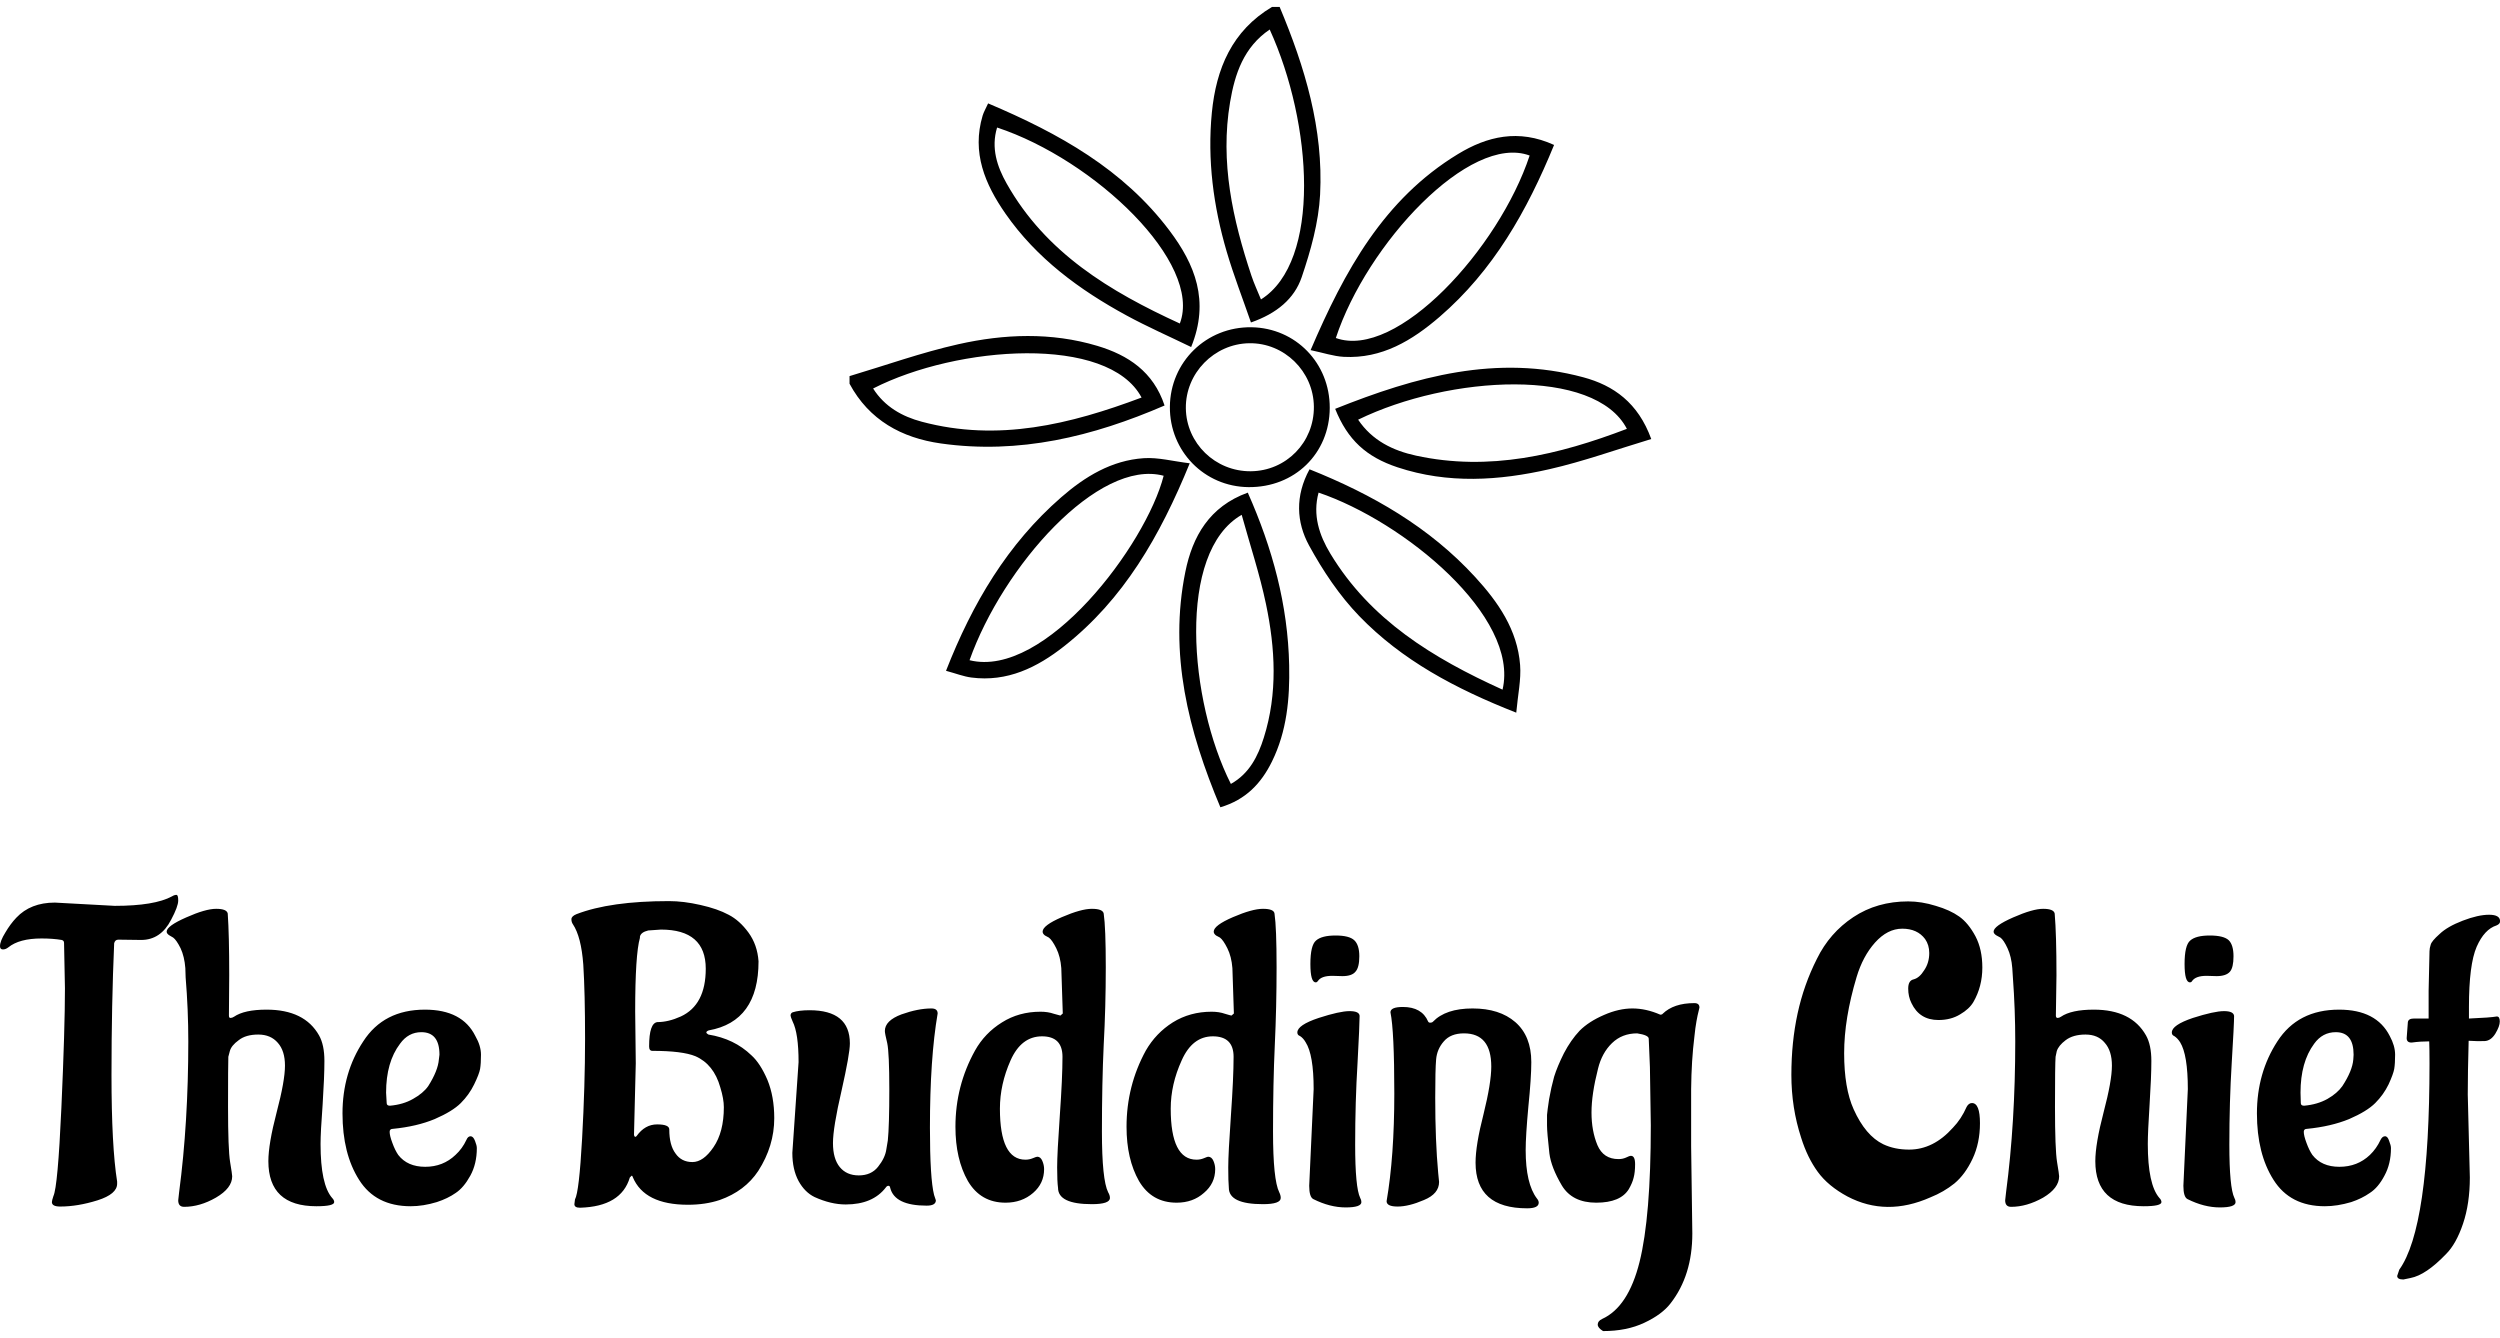 <svg data-v-423bf9ae="" xmlns="http://www.w3.org/2000/svg" viewBox="0 0 343.889 184" class="iconAbove"><!----><!----><!----><g data-v-423bf9ae="" id="f4cd7bd9-3d51-48dc-aae4-3efecd7c8a76" fill="black" transform="matrix(4.079,0,0,4.079,1.387,113.143)"><path d="M1.51 2.70L1.51 2.70L3.53 2.81L3.53 2.81Q4.87 2.81 5.46 2.49L5.46 2.49L5.46 2.49Q5.54 2.44 5.61 2.44L5.61 2.44L5.61 2.44Q5.67 2.44 5.67 2.63L5.67 2.63L5.67 2.63Q5.67 2.83 5.43 3.28L5.43 3.28L5.43 3.28Q5.08 3.96 4.42 3.96L4.42 3.96L3.65 3.95L3.65 3.95Q3.54 3.95 3.51 4.07L3.51 4.07L3.51 4.07Q3.42 6.13 3.42 8.52L3.42 8.52L3.42 8.52Q3.42 10.91 3.61 12.11L3.61 12.11L3.61 12.18L3.61 12.18Q3.61 12.53 2.95 12.74L2.95 12.74L2.95 12.74Q2.28 12.95 1.69 12.95L1.69 12.95L1.69 12.95Q1.41 12.95 1.41 12.80L1.41 12.80L1.41 12.80Q1.41 12.75 1.46 12.60L1.46 12.60L1.46 12.60Q1.61 12.29 1.73 9.62L1.73 9.62L1.73 9.62Q1.85 6.94 1.85 5.59L1.85 5.59L1.82 4.06L1.82 4.06Q1.82 3.98 1.74 3.96L1.74 3.96L1.74 3.96Q1.44 3.91 1.06 3.91L1.06 3.91L1.06 3.91Q0.31 3.91-0.06 4.21L-0.06 4.21L-0.06 4.21Q-0.15 4.28-0.24 4.28L-0.24 4.28L-0.24 4.28Q-0.34 4.28-0.34 4.17L-0.34 4.17L-0.34 4.17Q-0.34 4.00-0.16 3.71L-0.16 3.71L-0.16 3.71Q0.01 3.42 0.21 3.21L0.21 3.21L0.21 3.21Q0.69 2.70 1.51 2.70ZM7.39 5.15L7.39 5.15L7.38 6.51L7.38 6.51Q7.38 6.59 7.43 6.59L7.43 6.59L7.43 6.59Q7.49 6.59 7.55 6.55L7.55 6.55L7.55 6.55Q7.90 6.31 8.65 6.31L8.65 6.31L8.65 6.31Q9.93 6.31 10.42 7.18L10.42 7.18L10.42 7.18Q10.60 7.50 10.60 8.04L10.60 8.04L10.60 8.04Q10.60 8.57 10.54 9.51L10.54 9.51L10.54 9.51Q10.47 10.44 10.47 10.84L10.47 10.84L10.47 10.84Q10.47 12.21 10.86 12.66L10.86 12.66L10.86 12.66Q10.93 12.73 10.93 12.80L10.93 12.80L10.93 12.80Q10.93 12.94 10.33 12.94L10.33 12.94L10.33 12.94Q8.71 12.94 8.71 11.42L8.71 11.42L8.71 11.42Q8.71 10.84 8.99 9.77L8.99 9.77L8.99 9.77Q9.27 8.71 9.27 8.20L9.27 8.20L9.27 8.20Q9.27 7.70 9.03 7.43L9.03 7.43L9.03 7.43Q8.79 7.15 8.37 7.15L8.37 7.15L8.37 7.15Q7.95 7.15 7.71 7.34L7.71 7.34L7.71 7.34Q7.46 7.52 7.41 7.71L7.41 7.71L7.36 7.90L7.36 7.90Q7.35 8.16 7.35 9.59L7.35 9.59L7.35 9.59Q7.35 11.02 7.42 11.45L7.42 11.45L7.42 11.45Q7.49 11.87 7.49 11.93L7.49 11.93L7.49 11.93Q7.49 12.33 6.94 12.65L6.94 12.65L6.94 12.65Q6.40 12.96 5.87 12.96L5.87 12.96L5.87 12.96Q5.67 12.96 5.67 12.74L5.67 12.74L5.70 12.47L5.70 12.47Q6.01 10.12 6.01 7.38L6.01 7.38L6.01 7.38Q6.01 6.31 5.92 5.22L5.92 5.22L5.91 4.91L5.91 4.91Q5.88 4.52 5.75 4.24L5.75 4.24L5.75 4.24Q5.61 3.96 5.50 3.88L5.50 3.88L5.38 3.81L5.38 3.81Q5.28 3.75 5.28 3.68L5.28 3.68L5.28 3.68Q5.28 3.49 5.94 3.20L5.94 3.20L5.94 3.20Q6.59 2.91 6.95 2.91L6.95 2.91L6.95 2.91Q7.31 2.91 7.34 3.07L7.34 3.07L7.34 3.07Q7.39 3.78 7.39 5.15ZM12.68 9.11L12.68 9.11L12.70 9.46L12.70 9.46Q12.70 9.55 12.81 9.55L12.81 9.55L12.81 9.55Q13.26 9.51 13.59 9.32L13.59 9.32L13.59 9.32Q13.93 9.13 14.10 8.89L14.10 8.89L14.10 8.89Q14.43 8.37 14.46 7.99L14.46 7.99L14.48 7.83L14.48 7.83Q14.48 7.07 13.87 7.07L13.87 7.07L13.87 7.07Q13.43 7.07 13.15 7.46L13.15 7.46L13.15 7.46Q12.68 8.08 12.68 9.11ZM15.74 10.98L15.74 10.98L15.74 10.98Q15.74 11.51 15.52 11.91L15.52 11.91L15.52 11.91Q15.30 12.31 15.03 12.49L15.03 12.49L15.03 12.49Q14.76 12.68 14.39 12.80L14.39 12.80L14.39 12.80Q13.93 12.94 13.51 12.94L13.51 12.94L13.51 12.94Q12.33 12.94 11.77 12.05L11.77 12.05L11.77 12.05Q11.21 11.17 11.21 9.81L11.21 9.81L11.21 9.81Q11.21 8.44 11.91 7.38L11.91 7.38L11.91 7.38Q12.60 6.31 13.99 6.31L13.99 6.31L13.99 6.31Q15.25 6.31 15.69 7.20L15.69 7.20L15.69 7.20Q15.88 7.53 15.88 7.83L15.88 7.83L15.88 7.83Q15.88 8.13 15.85 8.31L15.85 8.31L15.85 8.31Q15.82 8.48 15.65 8.83L15.65 8.83L15.65 8.83Q15.48 9.18 15.20 9.46L15.20 9.46L15.20 9.46Q14.92 9.74 14.32 10.00L14.32 10.00L14.32 10.00Q13.72 10.25 12.91 10.33L12.91 10.33L12.91 10.33Q12.80 10.33 12.80 10.43L12.80 10.43L12.80 10.43Q12.80 10.56 12.89 10.80L12.89 10.80L12.89 10.80Q12.98 11.05 13.09 11.21L13.09 11.21L13.09 11.21Q13.40 11.61 14.00 11.61L14.00 11.61L14.00 11.61Q14.60 11.61 15.02 11.21L15.02 11.21L15.02 11.21Q15.25 11.00 15.39 10.70L15.39 10.70L15.39 10.70Q15.44 10.58 15.53 10.58L15.53 10.58L15.53 10.58Q15.62 10.58 15.68 10.74L15.68 10.74L15.68 10.74Q15.74 10.89 15.74 10.98ZM21.08 6.37L21.08 6.37L21.10 8.12L21.04 10.54L21.04 10.54Q21.06 10.60 21.08 10.60L21.08 10.60L21.08 10.60Q21.11 10.60 21.13 10.57L21.13 10.57L21.13 10.57Q21.41 10.18 21.82 10.18L21.82 10.18L21.82 10.18Q22.23 10.18 22.23 10.35L22.23 10.35L22.23 10.35Q22.23 10.88 22.44 11.16L22.44 11.16L22.44 11.16Q22.64 11.45 23.01 11.45L23.01 11.45L23.01 11.45Q23.38 11.45 23.72 10.95L23.72 10.95L23.72 10.95Q24.07 10.44 24.07 9.60L24.07 9.60L24.07 9.60Q24.07 9.32 23.95 8.93L23.95 8.93L23.95 8.93Q23.73 8.15 23.11 7.88L23.11 7.88L23.11 7.88Q22.67 7.70 21.66 7.70L21.66 7.70L21.66 7.70Q21.55 7.70 21.55 7.55L21.55 7.55L21.55 7.55Q21.55 6.76 21.83 6.73L21.83 6.73L21.83 6.73Q22.20 6.73 22.62 6.54L22.62 6.54L22.62 6.54Q23.46 6.15 23.46 4.93L23.46 4.93L23.46 4.93Q23.46 3.61 21.95 3.61L21.95 3.61L21.52 3.64L21.52 3.64Q21.27 3.70 21.24 3.85L21.24 3.85L21.24 3.89L21.24 3.89Q21.08 4.45 21.08 6.37ZM19.03 12.87L19.03 12.87L19.05 12.71L19.05 12.71Q19.19 12.46 19.29 10.66L19.29 10.66L19.29 10.66Q19.39 8.86 19.39 7.30L19.39 7.30L19.39 7.30Q19.39 5.74 19.33 4.79L19.33 4.79L19.33 4.79Q19.26 3.85 18.98 3.43L18.98 3.43L18.98 3.43Q18.93 3.36 18.93 3.26L18.93 3.26L18.93 3.26Q18.93 3.16 19.10 3.09L19.10 3.09L19.10 3.09Q20.24 2.65 22.22 2.65L22.22 2.65L22.22 2.65Q22.71 2.65 23.28 2.78L23.28 2.78L23.28 2.78Q23.86 2.91 24.23 3.11L24.23 3.11L24.23 3.11Q24.60 3.30 24.90 3.71L24.90 3.71L24.90 3.71Q25.20 4.12 25.24 4.68L25.24 4.68L25.24 4.68Q25.24 6.71 23.56 7.01L23.56 7.01L23.56 7.01Q23.48 7.04 23.48 7.08L23.48 7.08L23.48 7.08Q23.48 7.11 23.55 7.15L23.55 7.15L23.55 7.15Q24.42 7.29 25.00 7.85L25.00 7.85L25.00 7.85Q25.30 8.12 25.54 8.68L25.54 8.68L25.54 8.68Q25.77 9.24 25.77 9.97L25.77 9.97L25.77 9.97Q25.77 10.91 25.23 11.75L25.23 11.75L25.23 11.75Q24.78 12.43 23.93 12.73L23.93 12.73L23.93 12.73Q23.45 12.89 22.86 12.89L22.86 12.89L22.86 12.89Q21.39 12.89 21 11.96L21 11.96L21 11.96Q20.99 11.91 20.96 11.91L20.96 11.91L20.90 11.97L20.90 11.97Q20.61 12.95 19.22 12.99L19.22 12.99L19.22 12.99Q19.03 12.99 19.03 12.87ZM31.28 6.44L31.28 6.44L31.28 6.44Q31.02 7.95 31.02 10.29L31.02 10.29L31.02 10.29Q31.02 12.01 31.16 12.56L31.16 12.56L31.22 12.74L31.22 12.74Q31.22 12.92 30.91 12.92L30.91 12.92L30.91 12.92Q29.83 12.92 29.68 12.32L29.68 12.32L29.68 12.32Q29.67 12.25 29.62 12.25L29.62 12.25L29.62 12.25Q29.57 12.25 29.53 12.31L29.53 12.31L29.53 12.31Q29.09 12.88 28.18 12.88L28.18 12.88L28.18 12.88Q27.68 12.88 27.13 12.63L27.13 12.63L27.13 12.63Q26.80 12.47 26.59 12.09L26.59 12.09L26.59 12.09Q26.38 11.70 26.38 11.14L26.38 11.14L26.59 8.08L26.59 8.08Q26.59 7.11 26.39 6.71L26.39 6.71L26.39 6.71Q26.32 6.55 26.32 6.51L26.32 6.51L26.32 6.51Q26.32 6.43 26.39 6.40L26.39 6.40L26.39 6.40Q26.61 6.33 26.96 6.33L26.96 6.33L26.96 6.33Q28.32 6.33 28.32 7.45L28.32 7.45L28.32 7.45Q28.32 7.80 28.04 9.04L28.04 9.04L28.04 9.04Q27.75 10.29 27.75 10.81L27.75 10.81L27.75 10.81Q27.75 11.34 27.98 11.62L27.98 11.62L27.98 11.62Q28.21 11.90 28.62 11.90L28.62 11.90L28.62 11.90Q29.04 11.90 29.27 11.61L29.27 11.61L29.27 11.61Q29.51 11.31 29.55 11.02L29.55 11.02L29.60 10.72L29.60 10.72Q29.65 10.23 29.65 9.00L29.65 9.00L29.65 9.00Q29.65 7.77 29.58 7.44L29.58 7.44L29.58 7.44Q29.50 7.11 29.50 7.03L29.50 7.03L29.50 7.03Q29.50 6.68 30.06 6.47L30.06 6.47L30.06 6.47Q30.62 6.27 31.07 6.27L31.07 6.27L31.07 6.27Q31.28 6.27 31.28 6.44ZM34.75 6.38L34.75 6.38L34.75 6.38Q35 6.38 35.20 6.45L35.20 6.45L35.20 6.45Q35.41 6.51 35.42 6.51L35.42 6.51L35.50 6.44L35.45 4.91L35.45 4.91Q35.42 4.52 35.28 4.24L35.28 4.24L35.28 4.24Q35.14 3.96 35.03 3.88L35.03 3.88L34.90 3.81L34.90 3.81Q34.82 3.75 34.82 3.68L34.82 3.68L34.82 3.68Q34.82 3.47 35.47 3.19L35.47 3.19L35.47 3.19Q36.12 2.91 36.48 2.91L36.48 2.91L36.48 2.91Q36.85 2.91 36.88 3.07L36.88 3.07L36.88 3.07Q36.95 3.54 36.95 4.88L36.95 4.88L36.95 4.88Q36.95 6.22 36.88 7.50L36.88 7.50L36.88 7.50Q36.82 8.79 36.82 10.42L36.82 10.42L36.82 10.42Q36.82 12.05 37.03 12.47L37.03 12.47L37.03 12.47Q37.09 12.57 37.09 12.66L37.09 12.66L37.09 12.66Q37.09 12.87 36.48 12.87L36.48 12.87L36.48 12.87Q35.34 12.87 35.34 12.32L35.34 12.32L35.34 12.32Q35.31 12.10 35.31 11.63L35.31 11.63L35.31 11.63Q35.31 11.16 35.40 9.88L35.40 9.88L35.40 9.88Q35.49 8.60 35.49 7.90L35.49 7.90L35.49 7.90Q35.49 7.21 34.80 7.21L34.80 7.21L34.80 7.21Q34.10 7.21 33.74 8.02L33.74 8.02L33.74 8.02Q33.38 8.83 33.38 9.65L33.38 9.65L33.38 9.65Q33.38 11.37 34.24 11.37L34.24 11.37L34.24 11.37Q34.37 11.37 34.49 11.32L34.49 11.32L34.49 11.32Q34.61 11.27 34.64 11.27L34.64 11.27L34.64 11.27Q34.75 11.27 34.81 11.41L34.81 11.41L34.81 11.41Q34.87 11.55 34.87 11.69L34.87 11.69L34.87 11.69Q34.87 12.17 34.50 12.49L34.50 12.49L34.50 12.49Q34.12 12.82 33.57 12.82L33.57 12.82L33.57 12.82Q32.73 12.82 32.30 12.09L32.30 12.09L32.30 12.09Q31.88 11.35 31.88 10.26L31.88 10.26L31.88 10.26Q31.88 8.88 32.54 7.69L32.54 7.69L32.54 7.69Q32.87 7.10 33.45 6.74L33.45 6.74L33.45 6.74Q34.02 6.38 34.75 6.38ZM40.52 6.38L40.52 6.38L40.52 6.38Q40.77 6.38 40.97 6.45L40.97 6.45L40.97 6.45Q41.17 6.51 41.19 6.51L41.19 6.51L41.27 6.44L41.22 4.91L41.22 4.91Q41.19 4.52 41.05 4.24L41.05 4.24L41.05 4.24Q40.91 3.96 40.80 3.88L40.80 3.88L40.67 3.81L40.67 3.81Q40.59 3.75 40.59 3.68L40.59 3.68L40.59 3.68Q40.59 3.47 41.24 3.19L41.24 3.19L41.24 3.19Q41.89 2.91 42.25 2.91L42.25 2.91L42.25 2.91Q42.62 2.91 42.64 3.07L42.64 3.07L42.64 3.07Q42.71 3.54 42.71 4.88L42.71 4.88L42.71 4.88Q42.71 6.22 42.65 7.50L42.65 7.50L42.65 7.50Q42.59 8.79 42.59 10.42L42.59 10.42L42.59 10.42Q42.59 12.05 42.80 12.47L42.80 12.47L42.80 12.47Q42.85 12.57 42.85 12.66L42.85 12.66L42.85 12.66Q42.85 12.87 42.25 12.87L42.25 12.87L42.25 12.87Q41.10 12.87 41.10 12.32L41.10 12.32L41.10 12.32Q41.08 12.10 41.08 11.63L41.08 11.63L41.08 11.63Q41.08 11.16 41.17 9.88L41.17 9.88L41.17 9.88Q41.26 8.60 41.26 7.90L41.26 7.90L41.26 7.90Q41.26 7.21 40.56 7.21L40.56 7.21L40.56 7.21Q39.87 7.21 39.51 8.02L39.51 8.02L39.51 8.02Q39.14 8.83 39.14 9.65L39.14 9.65L39.14 9.65Q39.14 11.37 40.01 11.37L40.01 11.37L40.01 11.37Q40.14 11.37 40.26 11.32L40.26 11.32L40.26 11.32Q40.38 11.27 40.40 11.27L40.40 11.27L40.40 11.27Q40.52 11.27 40.58 11.41L40.58 11.41L40.58 11.41Q40.64 11.55 40.64 11.69L40.64 11.69L40.64 11.69Q40.64 12.17 40.26 12.49L40.26 12.49L40.26 12.49Q39.89 12.82 39.34 12.82L39.34 12.82L39.34 12.82Q38.50 12.82 38.07 12.09L38.07 12.09L38.07 12.09Q37.65 11.35 37.65 10.26L37.65 10.26L37.65 10.26Q37.65 8.88 38.30 7.69L38.30 7.69L38.30 7.69Q38.64 7.10 39.21 6.74L39.21 6.74L39.21 6.74Q39.79 6.38 40.52 6.38ZM44.93 5.18L44.93 5.18L44.59 5.17L44.59 5.17Q44.21 5.17 44.10 5.35L44.10 5.35L44.10 5.35Q44.07 5.39 44.03 5.39L44.03 5.39L44.03 5.39Q43.85 5.39 43.85 4.77L43.85 4.77L43.85 4.77Q43.85 4.14 44.04 3.98L44.04 3.98L44.04 3.98Q44.23 3.81 44.70 3.81L44.70 3.81L44.70 3.81Q45.16 3.81 45.33 3.97L45.33 3.97L45.33 3.97Q45.50 4.13 45.50 4.51L45.50 4.51L45.50 4.51Q45.50 4.89 45.37 5.03L45.37 5.03L45.37 5.03Q45.25 5.18 44.93 5.18ZM43.81 12.25L43.81 12.25L43.96 8.99L43.96 8.99Q43.96 7.83 43.69 7.41L43.69 7.41L43.69 7.41Q43.61 7.27 43.50 7.20L43.50 7.20L43.50 7.20Q43.41 7.17 43.41 7.08L43.41 7.08L43.41 7.08Q43.41 6.83 44.13 6.59L44.13 6.59L44.13 6.59Q44.84 6.36 45.17 6.36L45.17 6.36L45.17 6.36Q45.50 6.36 45.51 6.52L45.51 6.52L45.51 6.52Q45.51 6.80 45.44 8.11L45.44 8.11L45.44 8.11Q45.36 9.42 45.36 10.86L45.36 10.86L45.36 10.86Q45.36 12.31 45.53 12.66L45.53 12.66L45.53 12.66Q45.57 12.73 45.57 12.80L45.57 12.80L45.57 12.80Q45.57 12.98 45.04 12.98L45.04 12.98L45.04 12.98Q44.51 12.98 43.95 12.70L43.95 12.70L43.95 12.70Q43.81 12.63 43.81 12.25ZM46.42 12.77L46.42 12.77L46.42 12.77Q46.68 11.26 46.68 9.14L46.68 9.14L46.68 9.14Q46.68 7.03 46.55 6.40L46.55 6.40L46.55 6.40Q46.55 6.22 46.97 6.22L46.97 6.22L46.97 6.22Q47.61 6.22 47.82 6.71L47.82 6.71L47.82 6.71Q47.84 6.75 47.89 6.75L47.89 6.75L47.89 6.75Q47.95 6.75 47.98 6.72L47.98 6.72L47.98 6.72Q48.41 6.27 49.32 6.27L49.32 6.27L49.32 6.27Q50.23 6.27 50.76 6.73L50.76 6.73L50.76 6.73Q51.30 7.20 51.30 8.08L51.30 8.08L51.30 8.08Q51.30 8.61 51.20 9.59L51.20 9.59L51.20 9.59Q51.11 10.57 51.11 11.05L51.11 11.05L51.11 11.05Q51.11 12.18 51.49 12.68L51.49 12.68L51.49 12.68Q51.55 12.75 51.55 12.82L51.55 12.82L51.55 12.82Q51.55 13.01 51.16 13.01L51.16 13.01L51.16 13.01Q49.42 13.01 49.42 11.47L49.42 11.47L49.42 11.47Q49.42 10.88 49.69 9.83L49.69 9.83L49.69 9.83Q49.95 8.78 49.95 8.23L49.95 8.23L49.95 8.23Q49.95 7.11 49.03 7.11L49.03 7.11L49.03 7.11Q48.58 7.11 48.35 7.38L48.35 7.38L48.35 7.38Q48.12 7.64 48.09 7.99L48.09 7.99L48.09 7.99Q48.06 8.33 48.06 9.28L48.06 9.28L48.06 9.28Q48.06 10.74 48.16 11.82L48.16 11.82L48.19 12.12L48.19 12.12Q48.19 12.52 47.68 12.73L47.68 12.73L47.68 12.73Q47.17 12.95 46.79 12.95L46.79 12.95L46.79 12.95Q46.42 12.95 46.42 12.77ZM52.93 7.02L52.93 7.02L52.93 7.02Q53.24 6.71 53.75 6.49L53.75 6.49L53.75 6.49Q54.25 6.27 54.71 6.27L54.71 6.27L54.71 6.27Q55.17 6.27 55.65 6.48L55.65 6.48L55.65 6.48Q55.71 6.48 55.73 6.45L55.73 6.45L55.73 6.45Q56.10 6.09 56.80 6.09L56.80 6.09L56.80 6.09Q56.97 6.09 56.97 6.24L56.97 6.24L56.97 6.24Q56.97 6.26 56.94 6.37L56.94 6.37L56.94 6.37Q56.91 6.48 56.87 6.70L56.87 6.70L56.87 6.70Q56.83 6.92 56.80 7.22L56.80 7.22L56.80 7.22Q56.70 8.02 56.69 8.99L56.69 8.99L56.69 8.99Q56.69 9.95 56.69 10.92L56.69 10.92L56.73 13.86L56.73 13.86Q56.73 15.27 56 16.21L56 16.21L56 16.21Q55.71 16.59 55.11 16.87L55.11 16.87L55.11 16.87Q54.52 17.15 53.72 17.15L53.72 17.15L53.72 17.15Q53.54 17.04 53.54 16.93L53.54 16.93L53.54 16.93Q53.54 16.81 53.69 16.74L53.69 16.74L53.69 16.74Q54.57 16.34 54.95 14.82L54.95 14.82L54.95 14.82Q55.33 13.30 55.33 10.21L55.33 10.21L55.30 8.25L55.26 7.29L55.26 7.29Q55.26 7.17 54.87 7.11L54.87 7.11L54.87 7.11Q54.36 7.11 54.02 7.44L54.02 7.44L54.02 7.44Q53.68 7.77 53.55 8.30L53.55 8.30L53.55 8.30Q53.33 9.16 53.33 9.78L53.33 9.78L53.33 9.78Q53.33 10.40 53.53 10.88L53.53 10.88L53.53 10.88Q53.73 11.35 54.24 11.35L54.24 11.35L54.24 11.35Q54.38 11.35 54.49 11.30L54.49 11.30L54.49 11.30Q54.61 11.24 54.66 11.24L54.66 11.24L54.66 11.24Q54.80 11.24 54.80 11.52L54.80 11.52L54.80 11.52Q54.80 11.80 54.75 11.98L54.75 11.98L54.75 11.98Q54.71 12.15 54.59 12.36L54.59 12.36L54.59 12.36Q54.31 12.82 53.49 12.82L53.49 12.82L53.49 12.82Q52.68 12.82 52.33 12.24L52.33 12.24L52.33 12.24Q51.97 11.63 51.91 11.16L51.91 11.16L51.91 11.16Q51.83 10.44 51.83 10.22L51.83 10.22L51.83 10.22Q51.83 10.00 51.83 9.86L51.83 9.86L51.83 9.86Q51.84 9.73 51.90 9.33L51.90 9.33L51.90 9.33Q51.97 8.93 52.07 8.57L52.07 8.57L52.07 8.57Q52.18 8.22 52.40 7.78L52.40 7.78L52.40 7.78Q52.63 7.34 52.93 7.02ZM66.16 9.46L66.16 9.46L66.16 9.46Q66.43 9.46 66.43 10.14L66.43 10.14L66.43 10.14Q66.43 10.81 66.18 11.34L66.18 11.34L66.18 11.34Q65.93 11.87 65.57 12.17L65.57 12.17L65.57 12.17Q65.21 12.46 64.76 12.64L64.76 12.64L64.76 12.64Q63.27 13.30 61.96 12.61L61.96 12.61L61.96 12.61Q61.31 12.26 60.96 11.78L60.96 11.78L60.96 11.78Q60.61 11.30 60.40 10.63L60.40 10.63L60.40 10.63Q60.07 9.62 60.07 8.51L60.07 8.51L60.07 8.51Q60.07 7.41 60.28 6.44L60.28 6.44L60.28 6.44Q60.49 5.47 60.93 4.60L60.93 4.60L60.93 4.60Q61.36 3.72 62.16 3.19L62.16 3.19L62.16 3.19Q62.96 2.66 64.01 2.66L64.01 2.66L64.01 2.66Q64.46 2.66 64.94 2.81L64.94 2.81L64.94 2.81Q65.42 2.95 65.73 3.17L65.73 3.17L65.73 3.17Q66.04 3.39 66.28 3.84L66.28 3.84L66.28 3.84Q66.51 4.28 66.51 4.89L66.51 4.89L66.51 4.89Q66.51 5.53 66.21 6.05L66.21 6.05L66.21 6.05Q66.07 6.29 65.76 6.47L65.76 6.47L65.76 6.47Q65.45 6.66 65.03 6.66L65.03 6.66L65.03 6.66Q64.39 6.66 64.12 6.09L64.12 6.09L64.12 6.09Q64.01 5.87 64.01 5.60L64.01 5.60L64.01 5.60Q64.01 5.33 64.19 5.29L64.19 5.29L64.19 5.29Q64.39 5.24 64.55 4.98L64.55 4.98L64.55 4.98Q64.72 4.73 64.72 4.40L64.72 4.40L64.72 4.40Q64.72 4.13 64.58 3.93L64.58 3.93L64.58 3.93Q64.32 3.58 63.81 3.58L63.81 3.58L63.81 3.58Q63.31 3.58 62.89 4.05L62.89 4.05L62.89 4.05Q62.48 4.51 62.27 5.21L62.27 5.21L62.27 5.21Q61.85 6.61 61.85 7.78L61.85 7.78L61.85 7.78Q61.85 8.96 62.17 9.67L62.17 9.67L62.17 9.67Q62.57 10.56 63.17 10.85L63.17 10.85L63.17 10.85Q63.55 11.03 64.04 11.03L64.04 11.03L64.04 11.03Q64.86 11.03 65.52 10.29L65.52 10.29L65.52 10.29Q65.80 10.00 65.98 9.59L65.98 9.59L65.98 9.59Q66.05 9.46 66.16 9.46ZM69.01 5.15L69.01 5.15L68.99 6.51L68.99 6.51Q68.99 6.59 69.05 6.59L69.05 6.59L69.05 6.59Q69.10 6.59 69.16 6.55L69.16 6.55L69.16 6.55Q69.51 6.31 70.27 6.31L70.27 6.31L70.27 6.31Q71.54 6.31 72.03 7.18L72.03 7.18L72.03 7.18Q72.21 7.50 72.21 8.04L72.21 8.04L72.21 8.04Q72.21 8.57 72.15 9.51L72.15 9.51L72.15 9.51Q72.09 10.44 72.09 10.84L72.09 10.84L72.09 10.84Q72.09 12.21 72.48 12.66L72.48 12.66L72.48 12.66Q72.55 12.73 72.55 12.80L72.55 12.80L72.55 12.80Q72.55 12.94 71.95 12.94L71.95 12.94L71.95 12.94Q70.32 12.94 70.32 11.42L70.32 11.42L70.32 11.42Q70.32 10.84 70.60 9.77L70.60 9.77L70.60 9.77Q70.88 8.71 70.88 8.20L70.88 8.20L70.88 8.20Q70.88 7.70 70.64 7.43L70.64 7.43L70.64 7.43Q70.41 7.15 69.99 7.15L69.99 7.15L69.99 7.15Q69.57 7.15 69.32 7.34L69.32 7.34L69.32 7.34Q69.08 7.52 69.02 7.71L69.02 7.71L68.98 7.90L68.98 7.90Q68.96 8.16 68.96 9.59L68.96 9.59L68.96 9.59Q68.96 11.02 69.03 11.45L69.03 11.45L69.03 11.45Q69.10 11.87 69.10 11.93L69.10 11.93L69.10 11.93Q69.10 12.33 68.56 12.65L68.56 12.65L68.56 12.65Q68.01 12.96 67.48 12.96L67.48 12.96L67.48 12.96Q67.28 12.96 67.28 12.74L67.28 12.74L67.31 12.47L67.31 12.47Q67.62 10.12 67.62 7.38L67.62 7.38L67.62 7.38Q67.62 6.31 67.54 5.22L67.54 5.22L67.52 4.91L67.52 4.91Q67.49 4.52 67.36 4.24L67.36 4.24L67.36 4.24Q67.23 3.96 67.12 3.88L67.12 3.88L66.99 3.81L66.99 3.81Q66.89 3.75 66.89 3.68L66.89 3.68L66.89 3.68Q66.89 3.49 67.55 3.20L67.55 3.20L67.55 3.20Q68.21 2.91 68.56 2.91L68.56 2.91L68.56 2.91Q68.92 2.91 68.95 3.07L68.95 3.07L68.95 3.07Q69.01 3.78 69.01 5.15ZM74.41 5.18L74.41 5.18L74.07 5.17L74.07 5.17Q73.70 5.17 73.58 5.35L73.58 5.35L73.58 5.35Q73.56 5.39 73.51 5.39L73.51 5.39L73.51 5.39Q73.33 5.39 73.33 4.77L73.33 4.77L73.33 4.77Q73.33 4.14 73.52 3.98L73.52 3.98L73.52 3.98Q73.71 3.81 74.18 3.81L74.18 3.81L74.18 3.81Q74.65 3.81 74.82 3.97L74.82 3.97L74.82 3.97Q74.98 4.13 74.98 4.51L74.98 4.51L74.98 4.51Q74.98 4.89 74.86 5.03L74.86 5.03L74.86 5.03Q74.73 5.18 74.41 5.18ZM73.29 12.25L73.29 12.25L73.44 8.99L73.44 8.99Q73.44 7.83 73.18 7.41L73.18 7.41L73.18 7.41Q73.09 7.27 72.98 7.20L72.98 7.20L72.98 7.20Q72.90 7.17 72.90 7.08L72.90 7.08L72.90 7.08Q72.90 6.83 73.61 6.59L73.61 6.59L73.61 6.59Q74.33 6.36 74.66 6.36L74.66 6.36L74.66 6.36Q74.98 6.36 75.00 6.52L75.00 6.52L75.00 6.52Q75.00 6.80 74.92 8.11L74.92 8.11L74.92 8.11Q74.84 9.42 74.84 10.86L74.84 10.86L74.84 10.86Q74.84 12.31 75.01 12.66L75.01 12.66L75.01 12.66Q75.05 12.73 75.05 12.80L75.05 12.80L75.05 12.80Q75.05 12.98 74.52 12.98L74.52 12.98L74.52 12.98Q73.99 12.98 73.43 12.70L73.43 12.70L73.43 12.70Q73.29 12.63 73.29 12.25ZM77.24 9.11L77.24 9.11L77.25 9.46L77.25 9.46Q77.25 9.55 77.36 9.55L77.36 9.55L77.36 9.55Q77.81 9.51 78.15 9.32L78.15 9.32L78.15 9.32Q78.48 9.13 78.65 8.89L78.65 8.89L78.65 8.89Q78.99 8.37 79.02 7.99L79.02 7.99L79.03 7.83L79.03 7.83Q79.03 7.07 78.43 7.07L78.43 7.07L78.43 7.07Q77.98 7.07 77.70 7.46L77.70 7.46L77.70 7.46Q77.24 8.08 77.24 9.11ZM80.29 10.98L80.29 10.98L80.29 10.98Q80.29 11.51 80.07 11.91L80.07 11.91L80.07 11.91Q79.86 12.31 79.58 12.49L79.58 12.49L79.58 12.49Q79.31 12.68 78.95 12.80L78.95 12.80L78.95 12.80Q78.48 12.94 78.06 12.94L78.06 12.94L78.06 12.94Q76.89 12.94 76.33 12.05L76.33 12.05L76.33 12.05Q75.77 11.17 75.77 9.81L75.77 9.81L75.77 9.81Q75.77 8.44 76.46 7.38L76.46 7.38L76.46 7.38Q77.15 6.31 78.54 6.31L78.54 6.31L78.54 6.31Q79.80 6.31 80.25 7.20L80.25 7.20L80.25 7.20Q80.43 7.53 80.43 7.83L80.43 7.83L80.43 7.83Q80.43 8.13 80.40 8.31L80.40 8.31L80.40 8.31Q80.37 8.48 80.21 8.83L80.21 8.83L80.21 8.83Q80.04 9.18 79.76 9.46L79.76 9.46L79.76 9.46Q79.48 9.74 78.88 10.00L78.88 10.00L78.88 10.00Q78.27 10.25 77.46 10.33L77.46 10.33L77.46 10.33Q77.35 10.33 77.35 10.43L77.35 10.43L77.35 10.43Q77.35 10.56 77.44 10.80L77.44 10.80L77.44 10.80Q77.53 11.05 77.64 11.21L77.64 11.21L77.64 11.21Q77.95 11.61 78.55 11.61L78.55 11.61L78.55 11.61Q79.16 11.61 79.58 11.21L79.58 11.21L79.58 11.21Q79.80 11.00 79.94 10.70L79.94 10.70L79.94 10.70Q80.00 10.58 80.09 10.58L80.09 10.58L80.09 10.58Q80.18 10.58 80.23 10.74L80.23 10.74L80.23 10.74Q80.29 10.89 80.29 10.98ZM82.88 9.17L82.88 9.17L82.95 11.97L82.95 11.97Q82.95 12.85 82.72 13.53L82.72 13.53L82.72 13.53Q82.49 14.21 82.15 14.55L82.15 14.55L82.15 14.55Q81.47 15.26 80.95 15.36L80.95 15.36L80.71 15.41L80.71 15.41Q80.50 15.41 80.50 15.29L80.50 15.29L80.57 15.08L80.57 15.08Q81.59 13.66 81.59 8.13L81.59 8.13L81.59 8.13Q81.59 7.63 81.58 7.38L81.58 7.38L81.58 7.38Q81.28 7.38 80.99 7.42L80.99 7.42L80.98 7.42L80.98 7.42Q80.82 7.42 80.82 7.27L80.82 7.27L80.86 6.73L80.86 6.73Q80.88 6.61 81.06 6.61L81.06 6.61L81.56 6.61L81.56 5.67L81.59 4.34L81.59 4.34Q81.59 4.24 81.63 4.12L81.63 4.12L81.63 4.12Q81.66 4.00 81.93 3.76L81.93 3.76L81.93 3.76Q82.19 3.51 82.71 3.31L82.71 3.31L82.71 3.31Q83.23 3.11 83.60 3.11L83.60 3.11L83.60 3.11Q83.97 3.11 83.97 3.33L83.97 3.33L83.97 3.33Q83.97 3.42 83.85 3.47L83.85 3.47L83.85 3.47Q83.44 3.60 83.18 4.19L83.18 4.19L83.18 4.19Q82.92 4.79 82.92 6.22L82.92 6.22L82.92 6.61L82.92 6.61Q83.64 6.58 83.86 6.54L83.86 6.54L83.86 6.54Q83.96 6.54 83.96 6.71L83.96 6.71L83.96 6.71Q83.96 6.87 83.81 7.12L83.81 7.12L83.81 7.12Q83.66 7.36 83.45 7.37L83.45 7.37L83.45 7.37Q83.23 7.38 82.91 7.36L82.91 7.36L82.91 7.36Q82.88 8.43 82.88 9.17Z"></path></g><!----><g data-v-423bf9ae="" id="805ada96-6ccd-4ab6-a5c2-728a82f37482" transform="matrix(1.106,0,0,1.106,116.859,0.952)" stroke="none" fill="black"><path clip-rule="evenodd" d="M53.492 0c3.14 7.47 5.461 15.177 5.032 23.348-.182 3.46-1.167 6.957-2.289 10.265-.907 2.667-3.088 4.511-6.31 5.632-1.017-2.947-2.146-5.841-3.017-8.809-1.655-5.639-2.421-11.41-1.847-17.288C45.597 7.677 47.565 2.967 52.545 0h.947zm-1.235 2.808c-3.233 2.2-4.333 5.509-4.93 9.046-1.256 7.443.321 14.559 2.654 21.568.329.994.78 1.948 1.189 2.958 7.495-4.701 6.441-21.838 1.087-33.572zM0 45.917c4.503-1.343 8.952-2.937 13.527-3.964 5.724-1.287 11.56-1.508 17.281.2 3.837 1.148 6.98 3.209 8.373 7.42-8.934 3.864-18.085 6.098-27.817 4.721C6.487 53.604 2.439 51.4 0 46.864v-.947zm2.932 1.541c1.439 2.27 3.616 3.485 6.065 4.136 9.48 2.526 18.432.329 27.323-3.011-4.139-7.817-22.892-6.49-33.388-1.125zM60.399 49.987c10.066-4.024 20.113-6.813 30.859-3.925 3.767 1.013 6.813 3.16 8.453 7.68-4.32 1.3-8.434 2.787-12.667 3.751-6.271 1.433-12.62 1.846-18.885-.232-3.889-1.291-6.213-3.412-7.76-7.274zm2.855 1.349c1.755 2.609 4.352 3.852 7.194 4.47 9.115 1.984 17.728-.087 26.231-3.33-3.957-7.673-22.039-6.694-33.425-1.14zM57.21 57.506c7.814 3.125 14.907 7.188 20.608 13.407 2.862 3.12 5.247 6.564 5.582 10.933.141 1.816-.276 3.674-.479 5.929-7.603-2.989-14.232-6.531-19.54-12.026-2.469-2.559-4.522-5.641-6.232-8.774-1.573-2.887-1.749-6.152.061-9.469zm24.006 27.407c2.145-9.103-12.293-20.929-22.881-24.508-.759 2.795.086 5.312 1.47 7.599 4.979 8.236 12.731 12.979 21.411 16.909zM42.309 56.761c-3.716 9.099-8.235 16.932-15.624 22.755-3.348 2.637-7.073 4.473-11.536 3.889-.978-.129-1.923-.503-3.15-.836 3.292-8.414 7.654-15.765 14.324-21.579 2.952-2.574 6.27-4.6 10.278-4.865 1.784-.119 3.607.382 5.708.636zm-27.385 24.49c9.396 2.336 21.955-14.355 24.143-22.941-8.119-2.17-19.99 11.251-24.143 22.941zM46.121 99.542c-3.997-9.517-6.422-19.103-4.354-29.296.886-4.374 2.978-8.104 7.763-9.837 3.078 6.925 4.994 13.986 5.148 21.485.085 4.129-.283 8.186-2.142 11.961-1.326 2.696-3.241 4.752-6.415 5.687zm1.306-2.905c2.302-1.284 3.377-3.455 4.104-5.774 1.729-5.489 1.418-11.077.263-16.598-.774-3.7-1.975-7.314-3.021-11.095-8.088 4.621-6.562 23.133-1.346 33.467zM17.235 11.997c8.83 3.739 16.828 8.2 22.563 15.826 3.144 4.18 5.032 8.729 2.689 14.477-2.762-1.34-5.458-2.523-8.032-3.924-5.871-3.193-11.193-7.107-15.061-12.667-2.541-3.652-4.216-7.595-2.839-12.195.132-.439.376-.844.68-1.517zm1.116 3.002c-.772 2.538.002 4.86 1.185 6.958C24.402 30.6 32.384 35.39 41.079 39.376c2.865-7.528-10.587-20.364-22.728-24.377zM87.625 17.166c-3.361 8.213-7.57 15.635-14.244 21.384-3.404 2.93-7.168 5.222-11.906 4.971-1.286-.069-2.552-.505-4.132-.836 4.233-9.88 9.109-18.778 18.324-24.381 3.627-2.207 7.531-3.157 11.958-1.138zM60.481 41.178c7.581 2.747 20.274-11.112 24.105-22.694-7.454-2.779-20.257 10.996-24.105 22.694z"></path><path clip-rule="evenodd" d="M59.724 49.875c-.024 5.669-4.374 9.906-10.109 9.849-5.486-.054-9.816-4.479-9.773-9.991.044-5.588 4.546-9.976 10.147-9.892 5.499.085 9.759 4.477 9.735 10.034zm-1.973-.166c-.048-4.384-3.687-7.95-8.042-7.88-4.363.069-7.932 3.725-7.882 8.081.05 4.363 3.669 7.878 8.079 7.841 4.407-.036 7.891-3.609 7.845-8.042z"></path></g><!----></svg>